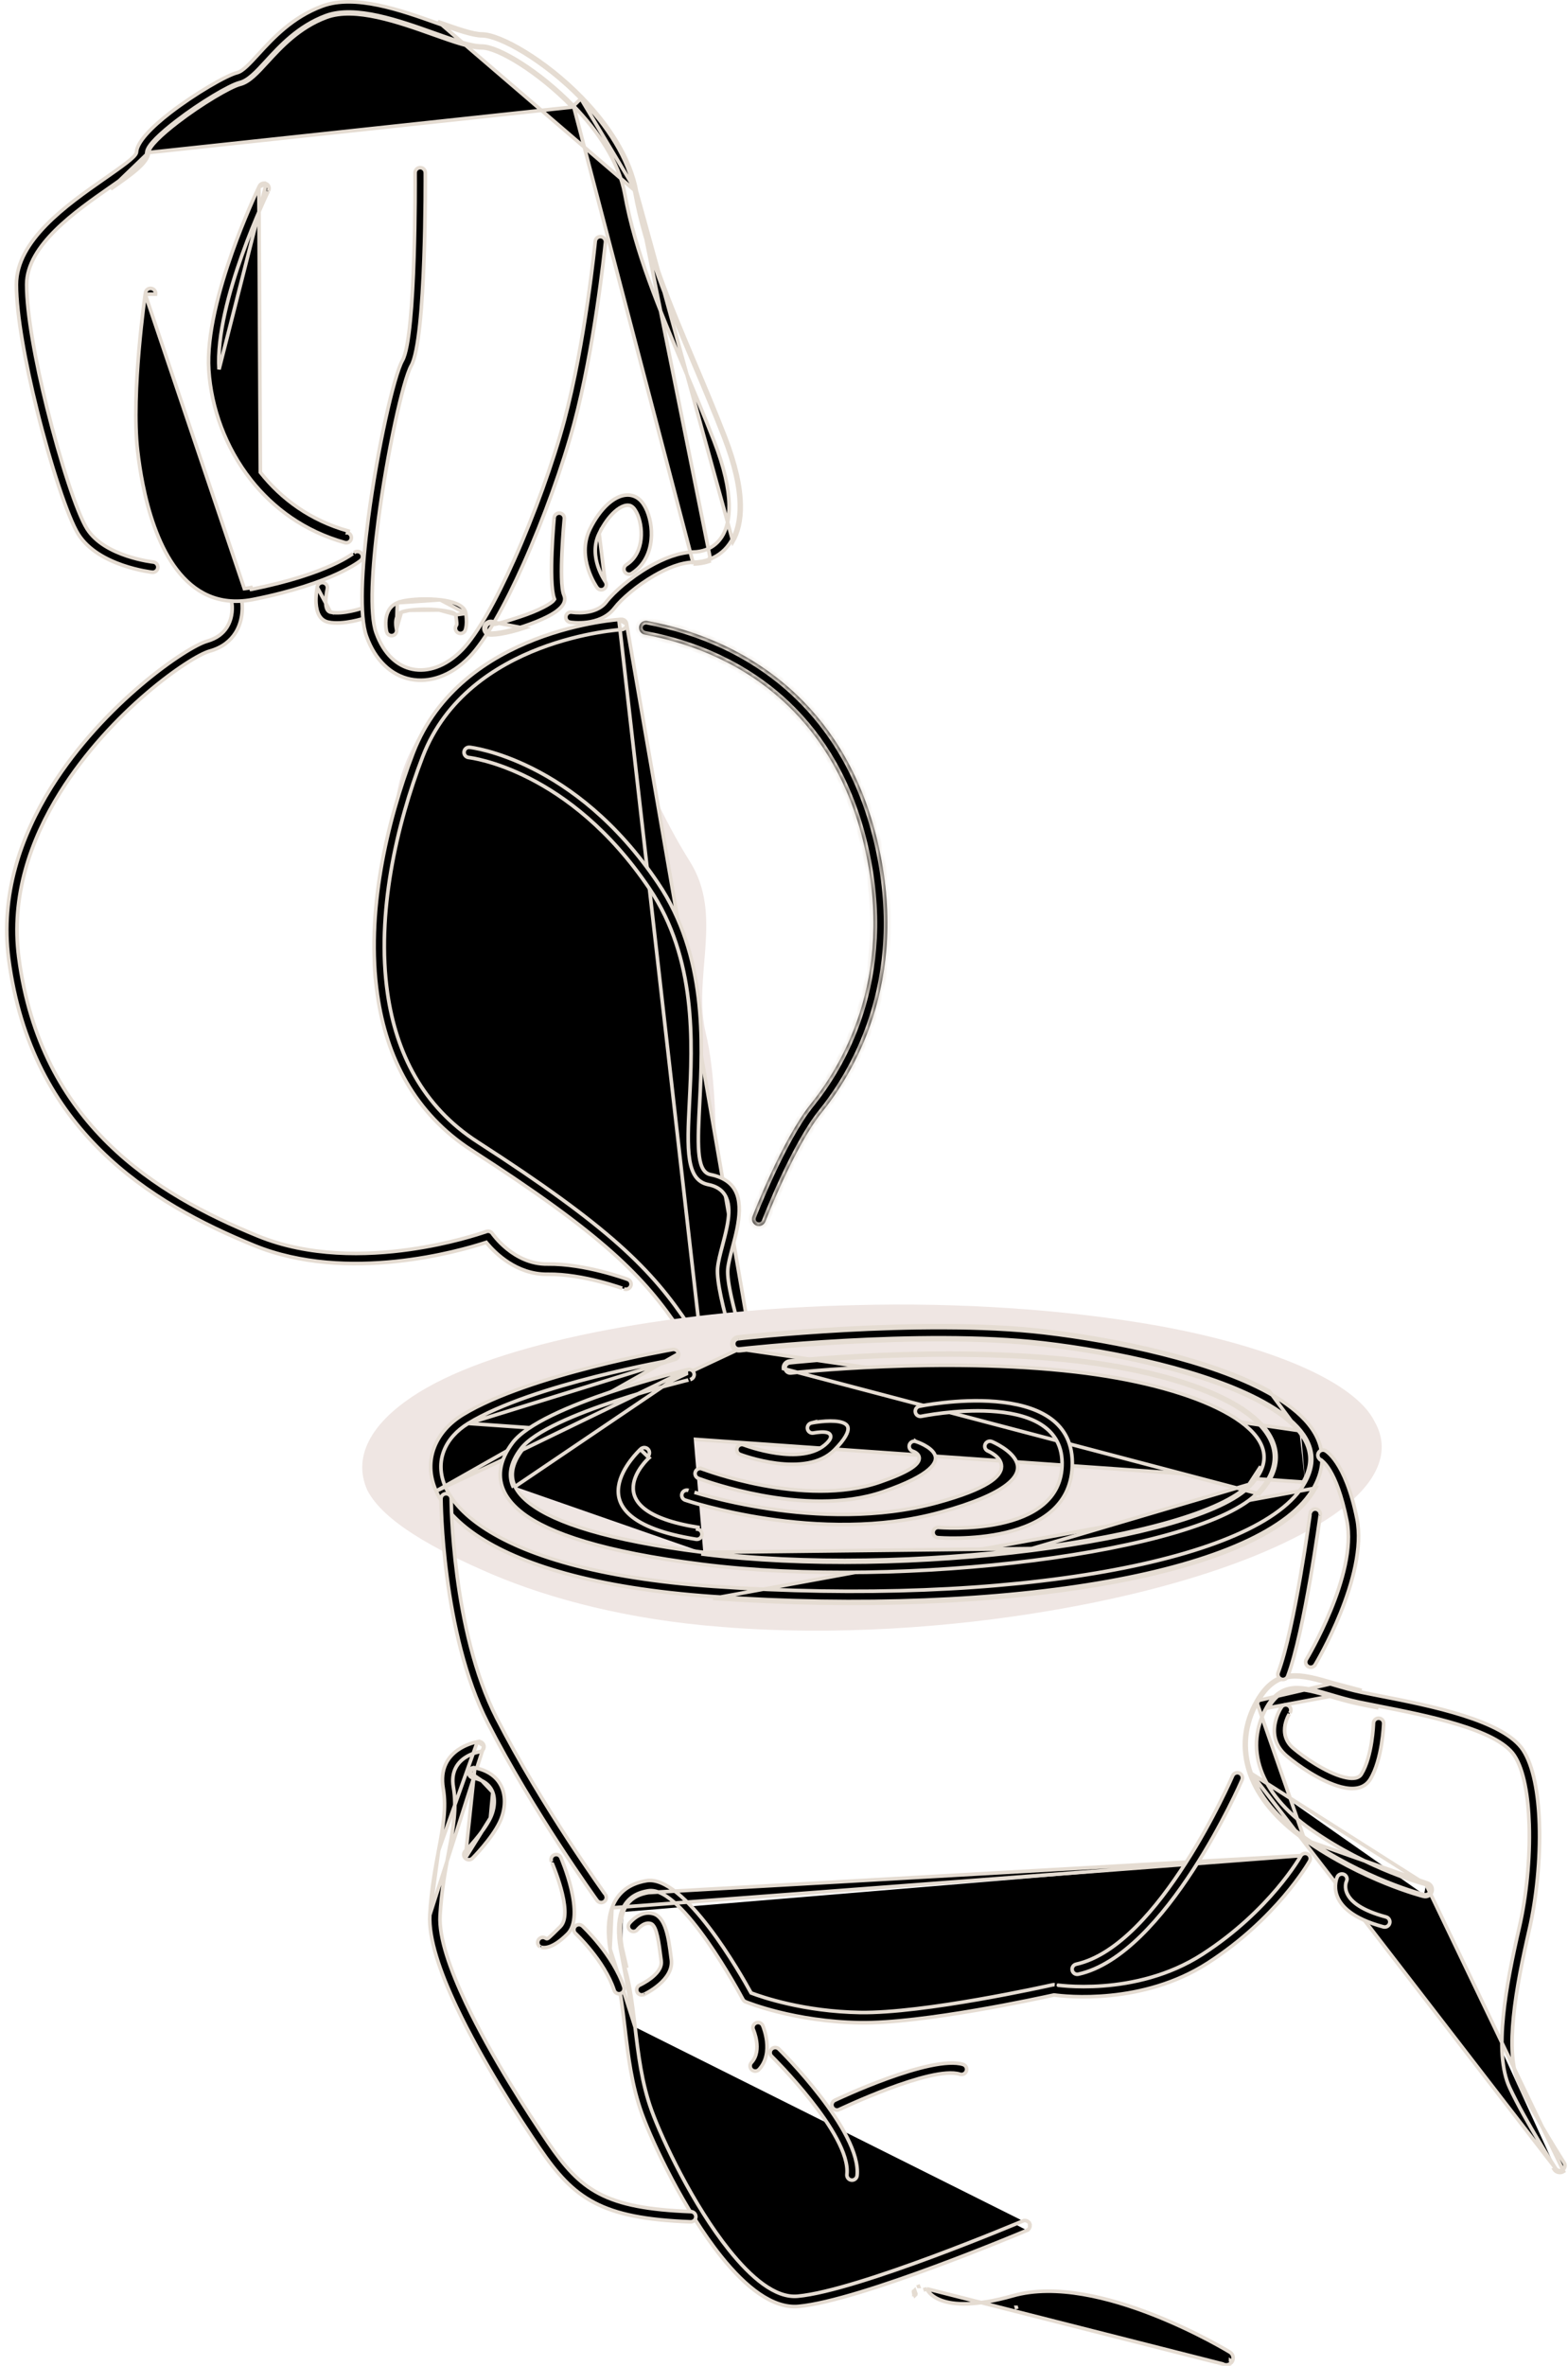 <svg width="303" height="457" viewBox="0 0 303 457" fill="none" xmlns="http://www.w3.org/2000/svg">
<path d="M136.412 199.695C133.707 188.733 139.945 176.819 133.253 166.324C122.211 148.697 120.972 134.08 107.799 130C99.38 127.404 92.047 128.801 87.141 133.803C82.903 138.467 77.231 146.41 76.527 154.892C75.899 163.131 69.029 183.959 73.528 194.5C78.618 206.762 80.078 209.11 88.764 217.638C99.519 228.237 97.919 225.241 108 227.511C115.565 229.228 128.953 256.258 133.254 251.255C138.802 245.341 139.665 213.151 136.412 199.695Z" fill="#EFE6E3"/>
<path d="M119.59 119.666C119.364 119.685 119.056 119.714 118.675 119.756C117.806 119.851 116.556 120.014 115.029 120.285C111.974 120.827 107.814 121.8 103.368 123.525C94.471 126.977 84.473 133.423 79.854 145.411C74.654 158.914 70.668 176.502 72.942 192.198L72.942 192.198C74.675 204.186 80.035 215.051 91.203 222.245L91.013 222.539L91.203 222.245C103.821 230.374 112.167 236.471 118.235 241.87C124.26 247.231 128.031 251.906 131.526 257.205C131.526 257.205 131.526 257.205 131.526 257.205L131.234 257.398C134.666 262.594 136.083 265.779 136.43 267.805L119.59 119.666ZM119.59 119.666L120.041 119.638C120.584 119.603 121.056 120.016 121.092 120.566M119.59 119.666L121.092 120.566M121.092 120.566C121.126 121.109 120.713 121.578 120.166 121.611L120.154 121.611L120.143 121.613C120.151 121.612 118.264 121.722 115.354 122.234C112.438 122.748 108.464 123.669 104.217 125.301C95.729 128.563 86.104 134.686 81.697 146.123L81.697 146.124C76.609 159.339 72.675 176.567 74.897 191.926L74.897 191.926C76.554 203.34 81.643 213.739 92.269 220.582C105.01 228.788 113.426 234.944 119.554 240.394C125.725 245.886 129.585 250.674 133.178 256.115C136.838 261.659 138.339 265.136 138.73 267.414C138.95 268.704 138.851 269.651 138.585 270.376C138.32 271.101 137.88 271.635 137.369 272.084L137.188 272.244L137.273 272.47C137.375 272.742 137.572 273.031 137.836 273.323L137.837 273.324C138.201 273.725 138.693 274.118 139.294 274.449C141.123 275.467 143.893 275.854 147.036 274.166L147.036 274.166C148.273 273.502 149.031 272.884 149.449 272.309C149.878 271.72 149.954 271.168 149.808 270.69C149.669 270.234 149.345 269.903 149.085 269.696C148.951 269.59 148.826 269.51 148.734 269.455C148.64 269.4 148.577 269.37 148.577 269.37L148.573 269.369C148.083 269.13 147.878 268.536 148.117 268.043C148.355 267.552 148.949 267.348 149.442 267.587L149.442 267.586C149.444 267.587 149.446 267.588 149.448 267.589C149.56 267.646 149.991 267.862 150.513 268.238C151.104 268.663 151.764 269.261 152.14 269.987C152.505 270.692 152.608 271.525 152.084 272.49C151.547 273.48 150.333 274.638 147.975 275.906L121.092 120.566Z" fill="black" stroke="#E5DCD2" stroke-width="0.7"/>
<path d="M145.969 266.234C145.97 266.235 145.97 266.235 145.97 266.236C146.139 266.749 145.866 267.304 145.358 267.481C144.844 267.66 144.281 267.386 144.101 266.874L144.101 266.874L144.097 266.862C144.098 266.865 144.008 266.609 143.844 266.13C143.683 265.657 143.454 264.979 143.181 264.15C142.634 262.491 141.913 260.23 141.206 257.809C140.499 255.386 139.808 252.808 139.323 250.512C138.834 248.204 138.562 246.222 138.67 244.975L138.67 244.974C138.776 243.737 139.175 242.225 139.621 240.541L139.621 240.541C139.916 239.424 140.227 238.236 140.473 237.011L140.473 237.011C140.828 235.237 141.012 233.421 140.566 231.933C140.341 231.181 139.954 230.507 139.346 229.968C138.739 229.43 137.931 229.043 136.889 228.836C135.796 228.617 135.01 228.093 134.437 227.301C133.857 226.498 133.481 225.399 133.259 224.015C132.813 221.24 133 217.46 133.224 212.961C133.224 212.961 133.224 212.961 133.224 212.961L133.225 212.924C133.8 201.488 134.618 185.207 125.515 171.677C110.014 148.639 90.981 146.374 90.545 146.326C90 146.258 89.615 145.765 89.678 145.227L89.678 145.226C89.741 144.681 90.234 144.293 90.775 144.359L90.775 144.359L90.787 144.36C90.787 144.36 90.787 144.36 90.788 144.361C90.911 144.374 111.035 146.618 127.155 170.58C136.612 184.642 135.792 201.222 135.201 213.05C135.009 216.848 134.844 220.124 135.037 222.51C135.134 223.701 135.322 224.705 135.66 225.452C136.002 226.209 136.518 226.742 137.275 226.894L137.275 226.894C140.28 227.494 141.766 228.93 142.418 230.758C143.085 232.626 142.906 234.964 142.42 237.397C142.179 238.592 141.85 239.847 141.531 241.042L141.53 241.044L141.502 241.152C141.111 242.644 140.741 244.058 140.645 245.142L140.645 245.142C140.539 246.368 140.831 248.305 141.307 250.48C141.786 252.669 142.462 255.145 143.149 257.471C143.838 259.798 144.539 261.98 145.069 263.582C145.334 264.384 145.557 265.041 145.714 265.499C145.792 265.728 145.854 265.907 145.897 266.03C145.919 266.091 145.935 266.139 145.947 266.172L145.961 266.21L145.965 266.222L145.967 266.228L145.969 266.234Z" fill="black" stroke="#E5DCD2" stroke-width="0.7"/>
<path d="M223.898 256.12C206.314 252.978 185.579 251.57 165.416 252.114C131.709 252.857 98.826 258.74 82.411 268.105C71.938 274.095 67.95 281.144 70.994 287.894C74.104 293.897 83.9 299.318 95.237 304.171C106.296 308.837 121.382 312.926 139.83 314.304C161.176 316.031 183.971 314.383 202.991 311.128C226.597 307.118 245.696 300.655 257.06 293.062C265.607 287.371 269.182 280.87 265.647 274.643C261.845 266.88 245.431 260.035 223.898 256.12Z" fill="#EFE6E3"/>
<mask id="path-5-inside-1_925_2053" fill="white">
<path d="M147.892 235.976C147.625 236.666 146.851 237.008 146.166 236.741C145.477 236.474 145.135 235.7 145.401 235.015C145.417 234.972 151.168 220.091 156.669 213.269C159.289 210.016 163.435 204.088 166.135 195.673C168.84 187.248 170.095 176.318 166.938 163.053C164.119 151.22 158.757 142.511 152.172 136.219C144.023 128.432 133.986 124.325 124.587 122.584C123.864 122.451 123.38 121.752 123.512 121.024C123.645 120.296 124.344 119.816 125.072 119.949C134.919 121.774 145.448 126.091 154.016 134.279C160.953 140.907 166.595 150.053 169.548 162.434C172.834 176.246 171.512 187.669 168.683 196.49C165.85 205.319 161.504 211.538 158.755 214.946C153.511 221.45 147.911 235.936 147.892 235.975V235.976Z"/>
</mask>
<path d="M147.892 235.976C147.625 236.666 146.851 237.008 146.166 236.741C145.477 236.474 145.135 235.7 145.401 235.015C145.417 234.972 151.168 220.091 156.669 213.269C159.289 210.016 163.435 204.088 166.135 195.673C168.84 187.248 170.095 176.318 166.938 163.053C164.119 151.22 158.757 142.511 152.172 136.219C144.023 128.432 133.986 124.325 124.587 122.584C123.864 122.451 123.38 121.752 123.512 121.024C123.645 120.296 124.344 119.816 125.072 119.949C134.919 121.774 145.448 126.091 154.016 134.279C160.953 140.907 166.595 150.053 169.548 162.434C172.834 176.246 171.512 187.669 168.683 196.49C165.85 205.319 161.504 211.538 158.755 214.946C153.511 221.45 147.911 235.936 147.892 235.975V235.976Z" fill="black"/>
<path d="M147.892 235.976L148.545 236.229L148.592 236.107V235.976H147.892ZM146.166 236.741L146.42 236.089L146.419 236.088L146.166 236.741ZM145.401 235.015L146.054 235.269L146.059 235.257L146.063 235.244L145.401 235.015ZM156.669 213.269L157.214 213.708L157.214 213.708L156.669 213.269ZM166.135 195.673L165.469 195.459L165.469 195.459L166.135 195.673ZM166.938 163.053L167.619 162.891L167.619 162.891L166.938 163.053ZM152.172 136.219L151.689 136.725L151.689 136.725L152.172 136.219ZM124.587 122.584L124.715 121.895L124.714 121.895L124.587 122.584ZM125.072 119.949L125.2 119.26L125.197 119.26L125.072 119.949ZM154.016 134.279L153.532 134.785L153.532 134.785L154.016 134.279ZM169.548 162.434L170.229 162.272L170.229 162.272L169.548 162.434ZM168.683 196.49L169.349 196.704L169.349 196.704L168.683 196.49ZM158.755 214.946L158.211 214.506L158.21 214.506L158.755 214.946ZM147.892 235.975L147.261 235.673L147.192 235.816V235.975H147.892ZM147.239 235.724C147.112 236.054 146.742 236.214 146.42 236.089L145.912 237.393C146.959 237.801 148.139 237.277 148.545 236.229L147.239 235.724ZM146.419 236.088C146.089 235.96 145.928 235.591 146.054 235.269L144.749 234.761C144.341 235.808 144.865 236.988 145.914 237.394L146.419 236.088ZM146.063 235.244C146.06 235.253 147.491 231.545 149.613 226.979C151.739 222.403 154.522 217.047 157.214 213.708L156.124 212.829C153.315 216.313 150.472 221.808 148.343 226.389C146.21 230.98 144.758 234.734 144.74 234.786L146.063 235.244ZM157.214 213.708C159.868 210.413 164.067 204.408 166.802 195.887L165.469 195.459C162.803 203.767 158.709 209.62 156.124 212.829L157.214 213.708ZM166.802 195.887C169.543 187.349 170.807 176.288 167.619 162.891L166.258 163.215C169.383 176.348 168.138 187.148 165.469 195.459L166.802 195.887ZM167.619 162.891C164.77 150.932 159.342 142.101 152.656 135.713L151.689 136.725C158.172 142.92 163.468 151.508 166.258 163.215L167.619 162.891ZM152.656 135.713C144.386 127.811 134.215 123.655 124.715 121.895L124.46 123.272C133.758 124.994 143.659 129.053 151.689 136.725L152.656 135.713ZM124.714 121.895C124.371 121.832 124.137 121.498 124.201 121.149L122.824 120.898C122.622 122.006 123.358 123.07 124.461 123.272L124.714 121.895ZM124.201 121.149C124.264 120.805 124.596 120.574 124.947 120.637L125.197 119.26C124.092 119.059 123.026 119.787 122.824 120.898L124.201 121.149ZM124.944 120.637C134.689 122.443 145.084 126.711 153.532 134.785L154.499 133.773C145.813 125.47 135.148 121.104 125.2 119.26L124.944 120.637ZM153.532 134.785C160.368 141.317 165.944 150.342 168.867 162.597L170.229 162.272C167.245 149.764 161.537 140.497 154.499 133.773L153.532 134.785ZM168.867 162.596C172.121 176.275 170.81 187.568 168.016 196.276L169.349 196.704C172.215 187.771 173.547 176.217 170.229 162.272L168.867 162.596ZM168.016 196.276C165.218 204.998 160.925 211.141 158.211 214.506L159.3 215.385C162.084 211.934 166.482 205.639 169.349 196.704L168.016 196.276ZM158.21 214.506C155.529 217.832 152.787 223.15 150.729 227.59C149.695 229.821 148.826 231.847 148.213 233.318C147.907 234.054 147.665 234.652 147.499 235.067C147.416 235.274 147.352 235.436 147.308 235.547C147.287 235.602 147.27 235.645 147.259 235.673C147.236 235.73 147.247 235.701 147.261 235.673L148.524 236.277C148.539 236.245 148.561 236.186 148.562 236.185C148.573 236.157 148.589 236.115 148.611 236.06C148.654 235.951 148.717 235.792 148.799 235.587C148.963 235.177 149.203 234.585 149.506 233.856C150.113 232.397 150.975 230.388 151.999 228.179C154.056 223.741 156.737 218.564 159.3 215.385L158.21 214.506ZM147.192 235.975V235.976H148.592V235.975H147.192Z" fill="#E5DCD2" mask="url(#path-5-inside-1_925_2053)"/>
<path d="M120.62 248.994L120.606 248.988L120.591 248.984C120.622 248.993 112.72 246.048 105.822 246.153C99.827 246.241 95.636 242.006 94.111 240.174L93.959 239.991L93.733 240.065C91.394 240.83 84.757 242.811 76.442 243.675C68.124 244.539 58.155 244.281 49.132 240.597C39.023 236.463 28.283 230.926 19.502 222.282C10.685 213.602 3.855 201.815 1.676 185.227C0.059 172.919 3.983 161.575 9.921 152.055C14.972 143.964 21.516 137.186 27.297 132.29C30.186 129.843 32.882 127.869 35.101 126.439C37.331 125.001 39.05 124.132 39.994 123.867L39.994 123.867C41.927 123.321 43.118 122.32 43.827 121.207L43.827 121.207C44.46 120.213 44.727 119.155 44.822 118.286C44.918 117.422 44.846 116.723 44.781 116.432L44.781 116.431C44.663 115.904 44.997 115.377 45.533 115.256C46.062 115.14 46.588 115.473 46.709 116.008C46.781 116.337 46.888 117.264 46.767 118.435C46.647 119.605 46.302 120.994 45.491 122.266L45.491 122.266C44.557 123.731 43.031 125.07 40.533 125.769L40.533 125.769C39.543 126.046 37.852 126.923 35.746 128.298C33.627 129.681 31.058 131.586 28.301 133.949C22.789 138.672 16.515 145.232 11.605 153.101C5.897 162.249 2.08 173.171 3.633 184.973L3.98 184.927L3.633 184.973C5.75 201.046 12.352 212.47 20.887 220.876L21.133 220.627L20.887 220.876C29.463 229.319 40.001 234.735 49.874 238.774L49.874 238.774C59.708 242.792 70.725 242.57 79.269 241.351C86.907 240.262 92.603 238.371 93.769 237.965L93.775 237.971L93.983 237.896C94.393 237.749 94.864 237.888 95.125 238.262C95.125 238.263 95.126 238.264 95.127 238.265L95.129 238.268L95.14 238.284C95.149 238.297 95.162 238.316 95.178 238.339C95.212 238.385 95.26 238.452 95.323 238.535C95.45 238.702 95.637 238.937 95.88 239.217C96.365 239.778 97.079 240.523 97.997 241.264C99.83 242.744 102.5 244.23 105.799 244.179C112.995 244.072 121.09 247.061 121.298 247.138L121.302 247.139L121.352 247.157C121.831 247.365 122.07 247.912 121.891 248.408C121.701 248.921 121.133 249.183 120.62 248.994Z" fill="black" stroke="#E5DCD2" stroke-width="0.7"/>
<path d="M61.298 113.446C61.212 113.872 60.981 115.186 61.075 116.565C61.132 117.398 61.307 118.224 61.682 118.881C62.05 119.525 62.613 120.013 63.485 120.195C64.884 120.486 66.608 120.301 68.012 120.03C69.406 119.761 70.439 119.416 70.439 119.415L70.442 119.415L70.442 119.415C70.961 119.246 71.246 118.688 71.078 118.169C70.904 117.648 70.35 117.365 69.832 117.532C69.787 117.548 68.898 117.841 67.739 118.077C66.57 118.314 65.074 118.506 63.889 118.26L61.298 113.446ZM61.298 113.446L61.327 113.316C61.445 112.784 61.974 112.449 62.51 112.568C63.038 112.687 63.372 113.216 63.253 113.747L63.245 113.785V113.788L63.243 113.797C63.236 113.827 63.227 113.87 63.217 113.924C63.195 114.033 63.165 114.188 63.133 114.375C63.07 114.746 62.997 115.246 62.965 115.758C62.932 116.263 62.937 116.806 63.041 117.251C63.141 117.678 63.369 118.152 63.889 118.26L61.298 113.446Z" fill="black" stroke="#E5DCD2" stroke-width="0.7"/>
<path d="M80.212 33.523L80.213 33.523V33.378C80.213 32.833 80.652 32.388 81.199 32.388L81.202 32.388C81.743 32.384 82.187 32.825 82.189 33.371C82.19 33.374 82.19 33.38 82.19 33.389C82.192 33.835 82.236 41.674 81.927 50.124C81.769 54.463 81.518 58.957 81.122 62.691C80.924 64.559 80.691 66.231 80.415 67.595C80.138 68.97 79.825 69.999 79.483 70.604L79.483 70.604C79.07 71.334 78.578 72.758 78.047 74.648C77.513 76.551 76.93 78.96 76.343 81.686C75.17 87.139 73.979 93.872 73.127 100.379C72.513 105.054 72.077 109.593 71.954 113.416C71.832 117.221 72.017 120.369 72.678 122.226L72.678 122.227C73.411 124.279 74.435 125.906 75.654 127.087L75.654 127.087C76.845 128.239 78.225 128.97 79.696 129.27C81.174 129.574 82.75 129.436 84.315 128.881L84.316 128.881C86.033 128.266 87.737 127.145 89.304 125.524C92.275 122.46 95.911 115.831 99.346 108.146L99.026 108.004L99.346 108.146C103.247 99.417 106.89 89.296 109.044 81.261L109.044 81.26C113.076 66.178 114.995 46.961 115.03 46.603C115.086 46.057 115.568 45.66 116.111 45.713C116.657 45.77 117.053 46.253 117 46.795L117 46.795C116.997 46.823 116.992 46.873 116.985 46.944C116.775 48.927 114.841 67.241 110.954 81.769L110.954 81.769C108.787 89.878 105.099 100.112 101.151 108.949C97.594 116.9 93.825 123.697 90.721 126.905C88.918 128.764 86.957 130.045 84.984 130.745L84.983 130.746C83.067 131.43 81.134 131.579 79.303 131.207C77.469 130.832 75.751 129.932 74.277 128.498L74.276 128.497C72.851 127.122 71.657 125.255 70.812 122.894C70.12 120.955 69.883 117.705 69.987 113.688C70.09 109.686 70.531 104.97 71.166 100.128L71.166 100.128C72.034 93.504 73.271 86.604 74.501 80.991C75.116 78.184 75.728 75.702 76.29 73.739C76.856 71.763 77.363 70.345 77.761 69.642C78.119 69.008 78.41 67.961 78.656 66.658C78.903 65.343 79.111 63.725 79.286 61.924C79.636 58.319 79.855 53.953 79.993 49.733C80.245 41.98 80.22 34.695 80.212 33.523Z" fill="black" stroke="#E5DCD2" stroke-width="0.7"/>
<path d="M94.152 122.518L94.335 122.22C93.872 121.935 93.724 121.328 94.008 120.861C94.293 120.394 94.898 120.246 95.365 120.53C95.439 120.576 95.51 120.583 95.53 120.585L95.53 120.585C95.562 120.588 95.592 120.587 95.612 120.586C95.654 120.584 95.699 120.577 95.742 120.57C95.829 120.555 95.943 120.529 96.076 120.496C96.345 120.43 96.716 120.327 97.161 120.197C98.05 119.936 99.247 119.56 100.528 119.134L100.528 119.134C102.11 118.608 103.747 117.968 105.045 117.285C105.527 117.035 105.952 116.79 106.29 116.563C106.617 116.343 106.898 116.114 107.051 115.888L107.15 115.741L107.091 115.575C106.814 114.797 106.663 113.449 106.605 111.822C106.547 110.208 106.58 108.361 106.651 106.612C106.722 104.864 106.83 103.218 106.921 102.007C107.007 100.856 107.077 100.108 107.084 100.03C107.085 100.026 107.085 100.023 107.085 100.024L107.1 99.903C107.199 99.416 107.651 99.071 108.155 99.116C108.7 99.166 109.1 99.647 109.051 100.19L109.051 100.19C109.024 100.463 108.753 103.417 108.603 106.626C108.525 108.304 108.48 110.06 108.52 111.55C108.54 112.294 108.581 112.977 108.652 113.553C108.722 114.12 108.823 114.612 108.975 114.958C109.18 115.422 109.184 115.882 109.017 116.354L109.017 116.354C108.86 116.799 108.508 117.258 107.975 117.718C107.445 118.177 106.756 118.619 105.957 119.036L105.957 119.037C104.572 119.761 102.832 120.443 101.144 121.007C99.557 121.532 97.966 121.923 96.694 122.132C96.058 122.237 95.509 122.295 95.085 122.304C94.873 122.308 94.7 122.299 94.566 122.281C94.425 122.261 94.357 122.233 94.334 122.219L94.152 122.518ZM94.152 122.518C94.818 122.922 98.05 122.399 101.255 121.339L95.549 120.232C94.917 119.846 94.095 120.046 93.709 120.678C93.325 121.311 93.525 122.132 94.152 122.518Z" fill="black" stroke="#E5DCD2" stroke-width="0.7"/>
<path d="M28.705 29.47C28.772 28.296 31.248 25.98 34.339 23.603C38.861 20.118 44.528 16.767 46.392 16.296C48.149 15.86 49.704 14.166 51.668 12.022L51.68 12.009C54.337 9.114 57.828 5.311 63.083 3.354C68.6 1.303 77.023 4.297 83.717 6.677L83.745 6.687L83.756 6.691C87.622 8.068 90.94 9.25 93.13 9.25C96.134 9.25 103.95 13.866 110.573 20.688L28.705 29.47ZM28.705 29.47C28.596 31.486 25.443 33.687 21.398 36.506L28.705 29.47ZM110.824 20.445C115.552 25.311 119.62 31.301 120.744 37.522C122.762 48.698 127.304 59.473 132.195 71.067L131.872 71.203L132.195 71.067C134.115 75.621 136.086 80.299 137.985 85.196C139.976 90.33 140.832 94.386 140.895 97.539L140.895 97.541C140.938 100.104 140.459 102.051 139.624 103.472L139.322 103.294L139.624 103.472C138.836 104.812 137.728 105.676 136.497 106.155L136.497 106.155C135.683 106.47 134.815 106.62 133.952 106.635C131.276 106.687 128.247 107.861 125.444 109.474C121.84 111.559 118.617 114.369 117.169 116.264L117.169 116.264C116.091 117.671 114.386 118.153 113.01 118.298C112.315 118.371 111.687 118.361 111.231 118.332C111.003 118.318 110.818 118.299 110.688 118.283C110.649 118.278 110.615 118.274 110.586 118.27C110.567 118.268 110.551 118.265 110.537 118.263L110.509 118.259H110.506L110.486 118.256L110.486 118.256L110.478 118.255C109.937 118.167 109.433 118.534 109.349 119.071L109.349 119.072C109.264 119.596 109.605 120.085 110.118 120.192L110.16 120.185L110.216 120.206C110.225 120.208 110.234 120.209 110.246 120.211C110.287 120.217 110.35 120.225 110.431 120.235C110.594 120.254 110.83 120.278 111.124 120.294C111.712 120.326 112.525 120.329 113.425 120.215C115.234 119.985 117.347 119.289 118.747 117.462C120.099 115.695 123.082 113.117 126.432 111.181L126.433 111.181C128.929 109.746 131.64 108.65 133.984 108.61M110.824 20.445L133.99 108.96M110.824 20.445C107.494 17.014 103.863 14.136 100.682 12.115C99.092 11.104 97.61 10.305 96.329 9.756C95.059 9.211 93.954 8.9 93.13 8.9C92.087 8.9 90.748 8.616 89.166 8.15C87.59 7.685 85.803 7.049 83.867 6.359L83.862 6.357L83.862 6.357L83.824 6.344C80.488 5.158 76.697 3.81 73.048 3.015C69.394 2.219 65.82 1.963 62.961 3.026L62.961 3.026C57.627 5.012 54.088 8.868 51.436 11.757L51.41 11.786L51.41 11.786C50.424 12.862 49.558 13.805 48.722 14.536C47.886 15.266 47.108 15.757 46.307 15.956L46.306 15.957C45.8 16.084 45.068 16.397 44.201 16.834C43.327 17.274 42.294 17.85 41.182 18.519C38.957 19.858 36.398 21.574 34.126 23.326C32.575 24.518 31.169 25.703 30.14 26.741C29.625 27.26 29.197 27.751 28.891 28.194C28.593 28.626 28.378 29.057 28.356 29.45L28.356 29.451C28.333 29.867 28.152 30.32 27.8 30.823C27.448 31.325 26.94 31.856 26.296 32.425C25.007 33.563 23.226 34.805 21.198 36.219L21.197 36.219L21.196 36.22C17.894 38.525 13.896 41.315 10.725 44.458C7.561 47.593 5.155 51.142 5.155 54.972C5.155 60.642 6.872 69.878 9.068 78.742C10.358 83.955 11.81 89.035 13.179 93.193C14.544 97.336 15.838 100.6 16.818 102.154C18.537 104.884 21.769 106.481 24.512 107.396C25.891 107.856 27.166 108.149 28.097 108.328C28.562 108.417 28.943 108.478 29.209 108.516C29.342 108.536 29.446 108.549 29.518 108.558C29.554 108.563 29.582 108.566 29.602 108.568L29.625 108.571L29.629 108.571C29.631 108.571 29.632 108.572 29.634 108.572C30.177 108.637 30.564 109.129 30.501 109.666L30.501 109.668C30.442 110.21 29.951 110.601 29.407 110.538L29.386 110.535H29.384L29.373 110.534C29.353 110.532 29.324 110.528 29.286 110.524C29.209 110.514 29.095 110.499 28.949 110.478C28.657 110.435 28.235 110.366 27.716 110.264C26.678 110.06 25.255 109.723 23.711 109.19C20.609 108.119 17.08 106.28 15.143 103.207C14.148 101.623 12.81 98.301 11.384 94.012C9.962 89.735 8.465 84.532 7.147 79.214L6.808 79.298L7.147 79.214C4.904 70.159 3.169 60.758 3.169 54.971C3.169 50.729 5.582 46.887 8.934 43.461C12.283 40.038 16.517 37.083 20.068 34.604L20.069 34.604L20.138 34.556C21.828 33.375 23.342 32.317 24.442 31.463C24.999 31.031 25.461 30.643 25.788 30.313C25.951 30.148 26.09 29.989 26.191 29.839C26.287 29.696 26.375 29.524 26.385 29.34C26.409 28.896 26.587 28.375 26.92 27.787C27.251 27.201 27.725 26.568 28.314 25.904C29.494 24.576 31.114 23.149 32.919 21.759L32.919 21.759C35.291 19.931 38.007 18.125 40.394 16.711C41.587 16.004 42.696 15.397 43.635 14.935C44.581 14.47 45.336 14.161 45.83 14.039L45.832 14.039C46.415 13.891 47.045 13.412 47.703 12.797C48.374 12.17 49.128 11.348 49.955 10.446C52.8 7.344 56.487 3.331 62.271 1.177C65.403 0.013 69.174 0.194 73.081 1.001C76.983 1.808 80.971 3.227 84.524 4.493L84.525 4.493C86.339 5.138 88.035 5.742 89.496 6.183C90.948 6.622 92.207 6.913 93.134 6.913C93.95 6.913 95.109 7.202 96.522 7.775C97.927 8.344 99.554 9.182 101.297 10.25C104.785 12.386 108.719 15.432 112.248 19.064M110.824 20.445L112.248 19.064M133.984 108.61C133.984 108.61 133.984 108.61 133.984 108.61L133.99 108.96M133.984 108.61C133.984 108.61 133.983 108.61 133.983 108.61L133.99 108.96M133.984 108.61C135.088 108.587 136.183 108.394 137.216 107.996M133.99 108.96C135.131 108.936 136.266 108.737 137.341 108.322M137.216 107.996C137.215 107.996 137.215 107.996 137.215 107.996L137.341 108.322M137.216 107.996C138.838 107.367 140.297 106.233 141.333 104.47L141.333 104.47C142.325 102.785 142.93 100.507 142.873 97.509C142.812 94.163 141.927 89.883 139.834 84.489C137.943 79.612 135.959 74.895 134.018 70.302L134.018 70.302C129.191 58.863 124.671 48.148 122.69 37.177L123.035 37.115M137.216 107.996L137.341 108.322M137.341 108.322L123.035 37.115M123.035 37.115C125.007 48.04 129.511 58.719 134.341 70.166C136.281 74.758 138.267 79.48 140.161 84.362C142.262 89.781 143.161 94.103 143.223 97.503C143.28 100.55 142.667 102.895 141.635 104.648L123.035 37.115ZM123.035 37.115C121.822 30.393 117.524 23.997 112.499 18.82C105.399 11.512 96.671 6.563 93.134 6.563C91.393 6.563 88.275 5.456 84.642 4.163L123.035 37.115ZM123.035 37.115L122.69 37.177C121.495 30.552 117.249 24.217 112.248 19.064M123.035 37.115L112.248 19.064" fill="black" stroke="#E5DCD2" stroke-width="0.7"/>
<path d="M28.06 56.852C28.04 56.993 28.014 57.182 27.983 57.415C27.908 57.967 27.802 58.766 27.68 59.759C27.436 61.745 27.126 64.505 26.856 67.618C26.316 73.852 25.943 81.469 26.593 87.102C26.82 89.059 27.143 91.265 27.602 93.549L27.602 93.55C28.678 98.933 30.506 104.816 33.56 109.213C36.752 113.797 41.212 116.748 47.477 116.025L47.478 116.025C47.966 115.969 48.455 115.891 48.942 115.796C56.741 114.235 61.936 112.348 65.175 110.856C66.795 110.11 67.927 109.463 68.651 109.004C69.013 108.774 69.273 108.592 69.442 108.467C69.526 108.405 69.587 108.358 69.627 108.326C69.639 108.317 69.649 108.308 69.657 108.302C69.662 108.298 69.667 108.294 69.67 108.291C69.671 108.291 69.672 108.29 69.673 108.289L69.674 108.288L69.687 108.277C70.109 107.93 70.169 107.304 69.821 106.883L69.821 106.883C69.476 106.464 68.85 106.405 68.427 106.754L68.421 106.759L68.414 106.764C68.418 106.761 68.105 107.026 67.41 107.461C66.717 107.895 65.643 108.499 64.101 109.195C61.019 110.587 56.068 112.347 48.558 113.85C48.558 113.85 48.557 113.85 48.557 113.85L48.489 113.507C48.041 113.597 47.618 113.664 47.214 113.711L28.06 56.852ZM28.06 56.852H28.064L28.107 56.551C28.183 56.01 28.686 55.635 29.226 55.713L29.229 55.713C29.768 55.787 30.143 56.287 30.065 56.827L30.065 56.827L28.06 56.852Z" fill="black" stroke="#E5DCD2" stroke-width="0.7"/>
<path d="M50.027 36.137C49.531 37.184 47.166 42.243 44.889 48.66C42.333 55.864 39.913 64.713 40.347 71.475C40.819 78.759 43.542 86.421 48.479 92.685L48.479 92.686C52.825 98.204 58.887 102.646 66.646 104.817L66.646 104.817C67.168 104.964 67.717 104.655 67.865 104.132C68.012 103.606 67.702 103.058 67.18 102.91C67.18 102.91 67.18 102.91 67.179 102.91L67.274 102.573C60.034 100.548 54.371 96.397 50.311 91.248L50.027 36.137ZM50.027 36.137L50.117 35.951C50.356 35.46 50.945 35.256 51.439 35.491M50.027 36.137L51.439 35.491M51.439 35.491C51.932 35.731 52.136 36.321 51.898 36.811L51.898 36.811L51.895 36.818C51.895 36.816 51.888 36.833 51.865 36.88C51.844 36.923 51.814 36.986 51.776 37.068C51.698 37.231 51.585 37.471 51.443 37.779C51.158 38.396 50.754 39.287 50.272 40.395C49.309 42.611 48.036 45.696 46.791 49.186C44.304 56.15 41.904 64.785 42.327 71.35L51.439 35.491Z" fill="black" stroke="#E5DCD2" stroke-width="0.7"/>
<path d="M85.073 115.874L85.073 115.874C83.002 115.639 80.578 115.687 78.82 115.935C77.968 116.057 77.262 116.232 76.784 116.438L85.073 115.874ZM85.073 115.874C86.27 116.009 87.364 116.255 88.22 116.624C89.083 116.995 89.654 117.467 89.892 118.022C89.956 118.17 90.001 118.33 90.025 118.499L90.025 118.499M85.073 115.874L90.025 118.499M90.025 118.499C90.22 119.862 90.148 120.744 90.036 121.274C89.981 121.538 89.915 121.716 89.868 121.821C89.844 121.874 89.825 121.91 89.813 121.93C89.807 121.94 89.803 121.947 89.8 121.951L89.797 121.955C89.475 122.394 88.864 122.495 88.421 122.181C87.977 121.867 87.873 121.251 88.188 120.803C88.201 120.786 88.21 120.77 88.217 120.756C88.232 120.727 88.24 120.701 88.245 120.683C88.254 120.648 88.258 120.615 88.26 120.589C88.263 120.535 88.263 120.46 88.256 120.345C88.241 120.113 88.197 119.679 88.08 118.856L88.068 118.774M90.025 118.499L88.068 118.774M88.068 118.774L88.02 118.705M88.068 118.774L88.02 118.705M88.02 118.705C87.906 118.541 87.706 118.438 87.534 118.367C87.344 118.289 87.107 118.22 86.841 118.158C86.308 118.032 85.618 117.926 84.863 117.84L84.863 117.84M88.02 118.705L84.863 117.84M84.863 117.84C82.942 117.622 80.716 117.666 79.097 117.893L79.097 117.893M84.863 117.84L79.097 117.893M79.097 117.893C78.459 117.985 77.918 118.104 77.563 118.255L77.563 118.255M79.097 117.893L77.563 118.255M77.563 118.255L77.561 118.256M77.563 118.255L77.561 118.256M77.561 118.256C76.698 118.629 76.51 119.562 76.49 120.239C76.48 120.595 76.515 120.928 76.551 121.17C76.569 121.291 76.588 121.392 76.602 121.462C76.608 121.492 76.613 121.516 76.617 121.535M77.561 118.256L76.617 121.535M76.617 121.535V121.578L76.637 121.616C76.74 122.133 76.416 122.641 75.898 122.765C75.37 122.891 74.838 122.566 74.709 122.039L74.709 122.036L74.706 122.024L74.698 121.987C74.691 121.956 74.681 121.909 74.669 121.848C74.646 121.728 74.617 121.553 74.591 121.338C74.54 120.907 74.507 120.324 74.575 119.7C74.71 118.453 75.239 117.105 76.784 116.438L76.617 121.535ZM76.626 121.572L76.626 121.573L76.626 121.572Z" fill="black" stroke="#E5DCD2" stroke-width="0.7"/>
<path d="M116.924 112.283C116.901 112.248 116.872 112.205 116.839 112.152C116.748 112.011 116.623 111.807 116.481 111.548C116.196 111.032 115.839 110.299 115.551 109.425C114.976 107.682 114.66 105.34 115.776 103.058L116.924 112.283ZM116.924 112.283V112.284L116.987 112.374C117.3 112.826 117.19 113.439 116.742 113.751L116.742 113.752C116.297 114.063 115.683 113.955 115.371 113.506L115.353 113.481L115.352 113.479C115.345 113.469 115.336 113.456 115.324 113.439C115.295 113.396 115.253 113.333 115.199 113.249C115.092 113.081 114.942 112.834 114.77 112.52C114.426 111.891 113.998 110.994 113.656 109.923C112.973 107.778 112.647 104.966 114.005 102.193L114.005 102.193C115.002 100.153 116.213 98.522 117.439 97.407C118.315 96.618 119.203 96.084 120.055 95.818C121.032 95.517 121.961 95.562 122.793 95.969L122.794 95.969C123.194 96.163 123.562 96.439 123.894 96.806C124.085 97.019 124.262 97.254 124.428 97.519L124.428 97.519L124.429 97.521C125.314 98.914 125.951 101.164 125.883 103.47L125.883 103.47C125.814 105.835 125.029 108.251 123.131 109.966L123.131 109.966C122.814 110.253 122.462 110.521 122.079 110.768C121.623 111.058 121.013 110.926 120.718 110.466C120.427 110.006 120.564 109.394 121.02 109.104L121.021 109.104C121.31 108.918 121.569 108.722 121.809 108.502C123.276 107.176 123.857 105.255 123.91 103.418L123.91 103.418C123.964 101.529 123.487 99.707 122.767 98.579L122.767 98.579C122.658 98.409 122.549 98.261 122.434 98.132L122.434 98.131L122.427 98.124C122.279 97.966 122.114 97.83 121.933 97.741L121.933 97.741L121.93 97.739C121.538 97.55 121.088 97.567 120.635 97.704L120.635 97.704L120.63 97.706C120.031 97.897 119.393 98.295 118.76 98.868C117.693 99.833 116.651 101.264 115.776 103.058L116.924 112.283ZM115.363 113.495L115.363 113.495C115.364 113.496 115.364 113.496 115.363 113.495Z" fill="black" stroke="#E5DCD2" stroke-width="0.7"/>
<path d="M131.122 261.492L131.121 261.489C131.034 260.973 130.561 260.618 130.04 260.674L129.979 260.685C129.979 260.685 129.972 260.686 129.957 260.688L129.895 260.699C129.84 260.709 129.76 260.723 129.655 260.742C129.445 260.779 129.139 260.834 128.745 260.908C127.957 261.054 126.821 261.271 125.419 261.556C122.615 262.126 118.751 262.966 114.487 264.052C105.946 266.226 95.847 269.373 89.445 273.279C86.823 274.881 84.911 277.046 83.945 279.521L83.945 279.522C82.929 282.111 82.944 285.038 84.276 288.037L131.122 261.492ZM131.122 261.492C131.217 262.032 130.852 262.544 130.314 262.636L130.314 262.636M131.122 261.492L130.314 262.636M130.314 262.636L130.308 262.637M130.314 262.636L130.308 262.637M130.308 262.637C130.308 262.637 130.284 262.641 130.227 262.651C130.172 262.661 130.092 262.675 129.989 262.693C129.782 262.73 129.479 262.785 129.09 262.857C128.313 263.002 127.194 263.215 125.815 263.495C123.057 264.054 119.257 264.878 115.069 265.939C106.706 268.058 96.75 271.136 90.472 274.968L90.472 274.968M130.308 262.637L90.472 274.968M90.472 274.968C88.249 276.326 86.607 278.149 85.789 280.241C84.954 282.368 84.984 284.781 86.08 287.238C87.226 289.826 89.534 292.464 93.206 294.945C101.145 300.32 115.307 304.868 137.95 306.448C166.041 308.408 192.904 307.276 213.705 303.548C223.635 301.77 232.17 299.418 238.761 296.543C245.34 293.674 250.035 290.261 252.206 286.329L252.206 286.329M90.472 274.968L252.206 286.329M252.206 286.329C252.895 285.078 253.296 283.877 253.436 282.722L253.437 282.72C253.702 280.442 252.916 278.33 251.375 276.408M252.206 286.329L251.9 286.16C252.571 284.942 252.955 283.783 253.089 282.68C253.341 280.516 252.599 278.495 251.102 276.627M251.102 276.627L251.375 276.408M251.102 276.627C249.5 274.626 247.041 272.781 243.999 271.097C233.164 265.111 215.26 261.369 201.557 259.768C177.851 256.992 143.012 260.913 142.913 260.928C142.177 261.009 141.516 260.477 141.434 259.739C141.353 259.006 141.88 258.345 142.618 258.265C142.719 258.25 177.861 254.295 201.862 257.104C215.825 258.739 234.115 262.577 245.288 268.747L251.102 276.627ZM251.375 276.408C249.733 274.357 247.23 272.486 244.168 270.791L244.168 270.791C233.27 264.77 215.309 261.023 201.598 259.42C189.714 258.028 175.054 258.316 163.364 258.952C151.912 259.574 143.284 260.532 142.875 260.58M251.375 276.408L142.875 260.58M142.875 260.58L142.875 260.58C142.332 260.64 141.843 260.248 141.782 259.7C141.723 259.159 142.111 258.672 142.656 258.613L142.656 258.613L142.67 258.611C142.669 258.611 142.676 258.61 142.691 258.609C142.738 258.603 142.865 258.589 143.074 258.566C143.342 258.537 143.736 258.495 144.244 258.443C145.26 258.34 146.733 258.195 148.573 258.031C152.254 257.702 157.402 257.294 163.296 256.975C175.09 256.336 189.852 256.051 201.821 257.452C215.775 259.086 234.008 262.918 245.119 269.054C248.429 270.886 251.111 272.923 252.917 275.175C254.815 277.548 255.734 280.129 255.405 282.941C255.24 284.336 254.766 285.786 253.943 287.277C251.673 291.386 246.876 295.02 240.026 298.092C233.186 301.16 224.346 303.647 214.057 305.491C193.097 309.24 166.065 310.391 137.819 308.42L137.819 308.42C114.697 306.81 100.23 302.088 92.097 296.589C88.067 293.858 85.556 290.915 84.276 288.037L142.875 260.58ZM254.25 287.446C249.6 295.861 234.729 302.142 214.119 305.835C193.124 309.591 166.062 310.741 137.794 308.769L254.25 287.446Z" fill="black" stroke="#E5DCD2" stroke-width="0.7"/>
<path d="M132.928 264.568L132.928 264.569C132.928 264.568 132.925 264.569 132.918 264.571L132.907 264.574L132.843 264.589C132.787 264.602 132.706 264.622 132.599 264.648C132.387 264.7 132.077 264.777 131.681 264.877C130.889 265.078 129.756 265.372 128.381 265.747C125.63 266.499 121.911 267.576 118.02 268.885C114.127 270.196 110.069 271.736 106.635 273.411C103.186 275.094 100.421 276.888 99.06 278.687C97.829 280.316 96.961 282.079 96.728 283.911C96.55 285.328 96.754 286.777 97.469 288.23L97.469 288.23C98.153 289.62 99.313 291.011 101.08 292.35C106.16 296.2 116.547 299.79 135.624 302.186L135.624 302.186C155.238 304.654 179.217 304.048 199.662 301.45L199.706 301.797L199.662 301.45C210.081 300.127 219.597 298.273 227.185 296.03C230.978 294.908 234.284 293.692 236.976 292.399C239.673 291.104 241.734 289.742 243.057 288.34C244.429 286.885 245.331 285.447 245.814 284.041L245.814 284.04C246.75 281.325 246.186 278.75 244.359 276.346L244.358 276.345C242.669 274.119 239.861 272.062 236.163 270.253L236.163 270.253C229.303 266.892 219.348 264.346 208.059 263.04C195.01 261.532 181.17 261.583 170.577 262.013C165.281 262.228 160.799 262.537 157.637 262.793C156.055 262.922 154.804 263.037 153.945 263.12C153.516 263.161 153.185 263.195 152.96 263.218C152.848 263.23 152.762 263.239 152.704 263.245L152.637 263.253C152.625 263.254 152.618 263.255 152.616 263.255L152.615 263.255L152.612 263.255C152.064 263.315 151.673 263.801 151.732 264.344L151.733 264.345C151.79 264.89 152.277 265.282 152.821 265.223C153.281 265.171 182.101 262.033 207.834 265.008L207.834 265.008C218.885 266.289 228.617 268.754 235.295 272.026C238.674 273.677 241.262 275.531 242.789 277.533L242.789 277.534C244.172 279.357 244.646 281.34 243.94 283.397L243.94 283.399C243.534 284.569 242.765 285.766 241.609 286.989C240.309 288.366 238.28 289.667 235.676 290.885C233.068 292.105 229.861 293.253 226.184 294.312C218.83 296.431 209.57 298.204 199.408 299.496C179.143 302.071 155.35 302.672 135.855 300.219C135.855 300.219 135.855 300.219 135.855 300.219L135.899 299.871M132.928 264.568L100.917 280.089C99.924 281.4 99.215 282.794 99.039 284.196C98.915 285.189 99.057 286.202 99.552 287.21M132.928 264.568C133.458 264.442 133.992 264.769 134.118 265.298C134.244 265.827 133.914 266.362 133.384 266.488L133.382 266.489C133.384 266.488 133.262 266.518 133.06 266.567C132.853 266.618 132.552 266.692 132.168 266.789C131.4 266.983 130.302 267.267 128.971 267.627C126.309 268.348 122.713 269.378 118.959 270.617C115.206 271.857 111.289 273.308 107.986 274.873C104.702 276.429 101.965 278.126 100.638 279.877L100.638 279.877C99.625 281.215 98.878 282.667 98.692 284.153L98.692 284.153C98.559 285.211 98.712 286.293 99.238 287.364M132.928 264.568L99.238 287.364M135.899 299.871C117.342 297.542 107.296 294.142 102.475 290.491C101.021 289.387 100.08 288.289 99.552 287.21M135.899 299.871C155.358 302.32 179.12 301.721 199.364 299.149M135.899 299.871L199.364 299.149M99.552 287.21L99.238 287.364C99.238 287.364 99.238 287.364 99.238 287.364M99.552 287.21L99.238 287.364M199.364 299.149C219.665 296.567 236.328 292.069 241.355 286.749M199.364 299.149L241.355 286.749M241.355 286.749C242.487 285.551 243.223 284.396 243.609 283.284L241.355 286.749ZM151.384 264.382C151.304 263.645 151.836 262.988 152.574 262.907C152.659 262.897 181.95 259.67 208.099 262.693C219.41 264.001 229.408 266.554 236.317 269.938C240.04 271.76 242.901 273.846 244.637 276.134C246.524 278.616 247.124 281.311 246.145 284.154C245.642 285.618 244.709 287.098 243.312 288.58L151.384 264.382Z" fill="black" stroke="#E5DCD2" stroke-width="0.7"/>
<path d="M156.826 274.872L156.837 274.87L156.848 274.867C156.847 274.868 156.853 274.866 156.867 274.864C156.993 274.84 157.733 274.701 158.705 274.603C159.784 274.493 161.105 274.439 162.158 274.632C162.685 274.729 163.115 274.883 163.411 275.098C163.696 275.304 163.858 275.563 163.879 275.912C163.902 276.282 163.771 276.796 163.358 277.496C162.946 278.193 162.273 279.045 161.26 280.078L161.26 280.078C158.498 282.9 154.006 283.165 150.094 282.672C146.269 282.19 143.127 280.999 143.015 280.957C143.013 280.956 143.012 280.956 143.012 280.955L142.965 280.938C142.488 280.728 142.252 280.179 142.438 279.684C142.632 279.174 143.201 278.915 143.713 279.108L143.714 279.108C143.978 279.21 146.719 280.227 149.979 280.706C151.683 280.957 153.545 281.063 155.28 280.807C157.014 280.551 158.646 279.928 159.853 278.697C160.131 278.412 160.327 278.154 160.433 277.915C160.541 277.671 160.571 277.408 160.444 277.169C160.325 276.945 160.108 276.825 159.914 276.758C159.714 276.688 159.483 276.655 159.255 276.641C158.798 276.612 158.281 276.657 157.888 276.706C157.689 276.731 157.518 276.758 157.395 276.779C157.334 276.789 157.284 276.798 157.25 276.804L157.208 276.812L157.194 276.815L157.192 276.816C156.655 276.914 156.14 276.563 156.039 276.028C155.937 275.49 156.287 274.975 156.826 274.872Z" fill="black" stroke="#E5DCD2" stroke-width="0.7"/>
<path d="M147.115 288.862C140.942 287.716 136.245 286.056 135.183 285.666V285.665L134.957 285.58C134.447 285.386 134.188 284.817 134.381 284.305C134.574 283.795 135.143 283.535 135.656 283.729L135.656 283.728C135.907 283.826 140.774 285.67 147.37 286.911C154.104 288.179 162.692 288.828 170.014 286.3C172.804 285.337 174.619 284.516 175.769 283.821C176.899 283.138 177.462 282.531 177.599 281.96C177.75 281.33 177.363 280.901 177.047 280.671C176.763 280.465 176.459 280.357 176.373 280.33L176.373 280.33C175.857 280.167 175.57 279.609 175.735 279.089C175.904 278.568 176.458 278.285 176.978 278.45L176.978 278.449C176.981 278.451 176.984 278.452 176.988 278.453C177.148 278.507 177.821 278.734 178.583 279.142C179.448 279.605 180.319 280.248 180.649 281.022C180.807 281.393 180.844 281.8 180.686 282.258C180.524 282.725 180.151 283.269 179.443 283.883C178.021 285.114 175.333 286.554 170.656 288.169C163.043 290.797 154.146 290.167 147.115 288.862Z" fill="black" stroke="#E5DCD2" stroke-width="0.7"/>
<path d="M132.414 289.779L132.358 289.761C131.875 289.569 131.623 289.03 131.788 288.531C131.96 288.012 132.52 287.735 133.038 287.906L133.038 287.906L133.044 287.908C133.037 287.906 133.462 288.049 134.195 288.272C134.938 288.497 136.019 288.81 137.384 289.165C140.114 289.876 143.984 290.755 148.562 291.438C157.715 292.804 169.726 293.39 181.145 290.254C185.998 288.923 189.065 287.667 190.927 286.522C192.775 285.385 193.523 284.299 193.53 283.282C193.536 282.277 192.815 281.522 192.192 281.05C191.871 280.807 191.552 280.62 191.313 280.493C191.193 280.43 191.092 280.381 191.02 280.348C190.985 280.331 190.956 280.319 190.936 280.31L190.932 280.308L190.929 280.306L190.902 280.295C190.396 280.08 190.165 279.502 190.379 279C190.594 278.497 191.174 278.263 191.674 278.477L191.674 278.477L191.684 278.48L191.685 278.481C191.724 278.497 192.734 278.922 193.84 279.659C194.985 280.421 196.151 281.465 196.529 282.674C196.714 283.263 196.714 283.9 196.419 284.587C196.121 285.282 195.512 286.05 194.44 286.871C192.29 288.517 188.357 290.318 181.659 292.156L181.659 292.156C169.977 295.364 157.687 294.78 148.294 293.385C138.983 292.001 132.546 289.824 132.416 289.78L132.414 289.779Z" fill="black" stroke="#E5DCD2" stroke-width="0.7"/>
<path d="M123.734 279.991C123.472 280.24 122.694 281.007 121.873 282.096C120.857 283.442 119.803 285.246 119.538 287.15C119.277 289.025 119.778 291.025 121.93 292.831C124.107 294.657 127.986 296.295 134.506 297.342C135.043 297.426 135.548 297.062 135.637 296.52C135.72 295.984 135.353 295.478 134.814 295.39C134.814 295.39 134.814 295.39 134.814 295.39L134.87 295.044C114.194 291.725 125.381 281.637 125.414 281.608L123.734 279.991ZM123.734 279.991H123.734L123.835 279.898C124.24 279.526 124.865 279.554 125.232 279.953L125.232 279.953C125.605 280.358 125.577 280.983 125.177 281.35L125.177 281.35L123.734 279.991Z" fill="black" stroke="#E5DCD2" stroke-width="0.7"/>
<path d="M202.599 273.724C205.321 275.524 207.156 278.284 207.214 282.493C207.271 286.683 205.701 289.665 203.319 291.801C200.924 293.948 197.691 295.255 194.413 296.037C191.139 296.818 187.85 297.068 185.37 297.122C182.952 297.174 181.321 297.039 181.24 297.032C181.238 297.032 181.237 297.032 181.237 297.032L181.228 297.031L181.218 297.03C180.675 296.988 180.267 296.514 180.309 295.965C180.351 295.422 180.83 295.014 181.374 295.056L181.374 295.056L181.375 295.056L181.378 295.056L181.393 295.058L181.449 295.062C181.496 295.066 181.566 295.071 181.655 295.076C181.834 295.088 182.094 295.103 182.423 295.117C183.08 295.145 184.014 295.169 185.132 295.153C187.365 295.121 190.342 294.928 193.316 294.286C196.286 293.645 199.283 292.549 201.532 290.69C203.795 288.819 205.287 286.183 205.237 282.517C205.188 278.867 203.417 276.467 200.812 274.947C198.229 273.442 194.831 272.801 191.482 272.604C188.124 272.407 184.776 272.653 182.267 272.948C181.011 273.096 179.963 273.256 179.226 273.38C178.917 273.432 178.663 273.477 178.47 273.513V273.51L178.053 273.591C177.513 273.697 176.991 273.347 176.886 272.813L176.886 272.813L176.885 272.81C176.777 272.28 177.127 271.756 177.665 271.65L177.665 271.65L177.675 271.648C177.675 271.648 177.675 271.648 177.676 271.648C177.69 271.645 178.152 271.55 178.955 271.417C179.769 271.282 180.928 271.11 182.318 270.958C185.1 270.654 188.797 270.431 192.492 270.744C196.193 271.059 199.856 271.909 202.599 273.724Z" fill="black" stroke="#E5DCD2" stroke-width="0.7"/>
<path d="M275.575 364.045L275.572 364.042C275.354 363.985 274.707 363.81 273.749 363.508C272.538 363.127 270.812 362.538 268.737 361.705C264.587 360.04 259.037 357.395 253.421 353.475L253.421 353.475C248.222 349.843 245.074 345.876 243.669 341.929C242.15 337.672 242.689 333.438 244.799 329.738L244.799 329.738C245.52 328.475 246.322 327.58 247.216 326.983C248.113 326.385 249.084 326.099 250.122 326.028C252.158 325.888 254.484 326.576 257.059 327.336L257.107 327.35L257.107 327.35C258.824 327.86 260.651 328.398 262.651 328.818L262.651 328.818C263.927 329.086 265.137 329.323 266.443 329.578L266.459 329.582L266.459 329.582C270.996 330.47 276.694 331.587 281.665 333.103C284.15 333.861 286.465 334.723 288.369 335.711C290.265 336.696 291.788 337.825 292.648 339.137C293.562 340.532 294.227 342.474 294.687 344.747C295.148 347.025 295.407 349.659 295.495 352.454C295.706 359.017 294.947 366.425 293.585 372.331L293.585 372.331C292.287 377.954 291.045 383.951 290.506 389.38L290.506 389.38C289.947 394.956 290.147 399.891 291.721 403.27C293.242 406.527 295.455 410.415 297.293 413.499C298.212 415.04 299.035 416.377 299.63 417.331C299.928 417.808 300.168 418.189 300.334 418.452C300.383 418.529 300.425 418.595 300.461 418.651C300.486 418.691 300.508 418.725 300.526 418.754L300.577 418.834L300.591 418.855L300.594 418.861C300.595 418.862 300.596 418.863 300.596 418.864M275.575 364.045L302.15 419.454C301.531 419.854 300.699 419.672 300.3 419.05L300.609 418.886L300.601 418.872L300.598 418.867L300.596 418.864M275.575 364.045L275.668 364.068C276.199 364.202 276.521 364.743 276.384 365.271L276.384 365.274C276.25 365.803 275.711 366.124 275.179 365.989L275.179 365.99M275.575 364.045L241.801 342.588M300.596 418.864C300.892 419.322 301.505 419.453 301.96 419.16L301.961 419.16C302.42 418.865 302.554 418.253 302.259 417.793L302.251 417.781L302.251 417.779L302.241 417.764L302.191 417.685C302.147 417.617 302.083 417.516 302 417.386C301.836 417.126 301.598 416.749 301.304 416.277C300.716 415.335 299.902 414.014 298.996 412.496C297.186 409.462 295.001 405.627 293.512 402.434C292.08 399.366 291.954 394.735 292.473 389.572C293.003 384.257 294.236 378.325 295.514 372.77L295.514 372.769C296.909 366.733 297.683 359.128 297.469 352.392L297.469 352.392C297.28 346.387 296.296 341.087 294.308 338.054C293.386 336.647 291.823 335.4 289.813 334.292C287.808 333.186 285.384 332.233 282.771 331.401C277.545 329.737 271.61 328.573 266.844 327.64L266.843 327.64C266.422 327.556 266.01 327.475 265.612 327.396C264.635 327.204 263.75 327.029 263.056 326.883L263.056 326.883C261.181 326.489 259.416 325.969 257.788 325.49L257.667 325.454L257.667 325.454C254.444 324.504 251.736 323.711 249.355 323.96C247.028 324.204 244.97 325.455 243.084 328.753C240.682 332.959 240.078 337.751 241.801 342.588M300.596 418.864L241.801 342.588M257.008 327.686C258.723 328.196 260.563 328.738 262.579 329.16C263.857 329.429 265.07 329.666 266.375 329.922L257.008 327.686ZM257.008 327.686C251.778 326.141 247.907 324.999 245.103 329.912L257.008 327.686ZM252.097 355.38C263.505 363.348 274.685 366.224 275.082 366.326C275.089 366.328 275.092 366.329 275.093 366.329M252.097 355.38L275.754 363.729C276.472 363.91 276.909 364.642 276.723 365.359C276.542 366.077 275.811 366.51 275.093 366.329M252.097 355.38C246.44 351.434 243.025 347.064 241.472 342.705C239.712 337.766 240.331 332.869 242.78 328.58M252.097 355.38L242.78 328.58M275.093 366.329L275.194 365.994C275.193 365.993 275.189 365.992 275.182 365.991C275.181 365.99 275.18 365.99 275.179 365.99M275.093 366.329L275.179 365.99M275.179 365.99C274.715 365.87 263.619 363 252.297 355.093L252.297 355.093C246.684 351.177 243.324 346.862 241.801 342.588M242.78 328.58C246.634 321.837 251.362 323.23 257.759 325.116L257.766 325.118M242.78 328.58L257.766 325.118M257.766 325.118L257.883 325.153C259.513 325.633 261.267 326.149 263.128 326.54L257.766 325.118Z" fill="black" stroke="#E5DCD2" stroke-width="0.7"/>
<path d="M251.395 358.459L251.364 358.518C251.331 358.58 245.452 369.066 232.341 377.523C225.828 381.725 218.702 383.192 213.21 383.611C210.462 383.821 208.118 383.769 206.458 383.664C204.798 383.559 203.811 383.4 203.813 383.4L203.806 383.399L203.799 383.398C203.663 383.377 203.536 383.384 203.419 383.414L203.406 383.418L203.406 383.418L203.39 383.421C202.812 383.55 196.637 384.922 189.068 386.244C181.431 387.577 172.344 388.865 166.16 388.759C155.286 388.572 147.191 385.76 145.262 385.028L145.141 384.982L145.079 384.869C144.204 383.269 140.99 377.544 137.051 372.376C135.081 369.791 132.94 367.361 130.831 365.656C128.708 363.939 126.691 363.019 124.947 363.3C124.47 363.378 124.023 363.479 123.601 363.604L123.6 363.604C120.793 364.423 119.122 366.18 118.264 368.541L251.395 358.459ZM251.395 358.459C251.682 358.035 252.252 357.895 252.703 358.153L252.703 358.153C253.177 358.423 253.343 359.028 253.075 359.504L253.075 359.504C252.787 360.006 246.635 370.652 233.407 379.188C220.748 387.354 205.844 385.67 203.745 385.382L203.683 385.374L203.622 385.387C202.345 385.67 195.99 387.058 188.441 388.35C180.883 389.643 172.158 390.835 166.13 390.733C153.542 390.521 144.488 386.858 144.065 386.686L144.065 386.685C143.832 386.589 143.652 386.414 143.552 386.208L143.552 386.208L143.546 386.197C143.287 385.711 140.352 380.253 136.699 375.04C134.873 372.435 132.858 369.876 130.9 368.028C129.921 367.104 128.945 366.347 128.003 365.853C127.064 365.359 126.129 365.111 125.249 365.254L125.248 365.254C124.859 365.318 124.489 365.402 124.143 365.501L124.142 365.501C122.038 366.114 120.757 367.447 120.117 369.217L120.446 369.336M251.395 358.459L125.305 365.599C124.929 365.661 124.572 365.742 124.24 365.838C122.247 366.418 121.049 367.667 120.446 369.336M120.446 369.336C119.78 371.171 119.77 373.529 120.189 376.115M120.446 369.336L120.117 369.217C119.421 371.133 119.42 373.561 119.844 376.171M120.189 376.115L119.844 376.171M120.189 376.115C120.399 377.414 120.717 378.764 121.117 380.132L120.189 376.115ZM119.844 376.171C120.056 377.486 120.378 378.851 120.781 380.23L120.781 380.231C121.779 383.646 122.233 387.461 122.716 391.521L122.723 391.579M119.844 376.171L122.723 391.579M122.723 391.579L122.723 391.579L122.725 391.595C123.342 396.808 124.007 402.419 125.918 407.674L126.247 407.555L125.918 407.674C127.995 413.384 133.93 425.944 140.898 434.654C143.038 437.332 145.269 439.647 147.492 441.248C149.712 442.846 151.963 443.762 154.129 443.566C157.07 443.299 161.26 442.252 165.872 440.844C170.491 439.434 175.557 437.654 180.259 435.907C189.663 432.412 197.626 429.045 197.674 429.025M122.723 391.579L117.895 376.482C118.12 377.872 118.464 379.317 118.888 380.776L118.888 380.776C119.827 384.006 120.278 387.787 120.748 391.73L120.758 391.81L120.758 391.81C121.391 397.178 122.067 402.862 124.062 408.347L124.062 408.348C126.173 414.157 132.244 426.991 139.358 435.885C141.734 438.856 144.235 441.388 146.768 443.116C149.302 444.846 151.841 445.754 154.309 445.53C157.278 445.26 161.511 444.216 166.211 442.789C170.906 441.364 176.043 439.565 180.812 437.798C189.949 434.412 197.715 431.148 198.399 430.861C198.421 430.851 198.436 430.845 198.443 430.842M197.674 429.025C197.674 429.025 197.674 429.025 197.674 429.025L197.537 428.703L197.674 429.025ZM197.674 429.025C198.177 428.812 198.753 429.048 198.969 429.552M198.969 429.552C199.179 430.054 198.943 430.632 198.443 430.842M198.969 429.552C198.969 429.552 198.969 429.551 198.968 429.551L199.291 429.415L198.969 429.553C198.969 429.553 198.969 429.552 198.969 429.552ZM198.443 430.842C198.445 430.841 198.447 430.84 198.447 430.84L198.578 431.165L198.443 430.842ZM117.895 376.482C117.415 373.503 117.46 370.759 118.264 368.541L117.895 376.482Z" fill="black" stroke="#E5DCD2" stroke-width="0.7"/>
<path d="M238.101 456.194C237.715 456.826 236.899 457.031 236.266 456.645L179.11 442.132M238.101 456.194C238.482 455.566 238.282 454.745 237.65 454.364C237.575 454.317 212.225 438.799 195.765 443.472C181.051 447.647 179.116 442.151 179.11 442.132M238.101 456.194L237.802 456.011C237.802 456.012 237.802 456.012 237.802 456.012C237.802 456.012 237.802 456.012 237.802 456.012L238.101 456.194ZM179.11 442.132L178.773 442.224C178.775 442.231 178.778 442.242 178.783 442.256L179.11 442.132ZM176.607 443.087L176.607 443.087C176.607 443.088 176.608 443.09 176.608 443.092C176.618 443.118 176.665 443.238 176.764 443.423L176.852 443.336L176.854 443.334L176.607 443.087ZM176.607 443.087L176.606 443.086L176.604 443.087C176.604 443.086 176.603 443.084 176.603 443.083C176.553 442.95 176.526 442.814 176.519 442.679L176.75 442.448L176.904 442.879C176.912 442.908 176.921 442.936 176.932 442.964L176.653 443.07L176.607 443.087ZM177.504 441.684C177.505 441.684 177.505 441.684 177.506 441.684L177.38 441.357L177.503 441.685C177.504 441.685 177.504 441.684 177.504 441.684ZM196.393 445.712C196.393 445.712 196.392 445.712 196.392 445.712L196.488 446.048L196.393 445.712Z" fill="black" stroke="#E5DCD2" stroke-width="0.7"/>
<path d="M146.091 390.776L146.091 390.776L146.094 390.775C146.59 390.558 147.169 390.787 147.388 391.288L147.389 391.288C147.393 391.298 147.397 391.31 147.402 391.323C147.528 391.639 147.989 392.799 148.162 394.332C148.357 396.066 148.158 398.152 146.671 399.763L146.671 399.763C146.302 400.164 145.678 400.192 145.274 399.819L145.274 399.819C144.874 399.449 144.845 398.826 145.218 398.422L145.218 398.422C146.318 397.23 146.379 395.604 146.201 394.345C146.021 393.078 145.586 392.086 145.569 392.052L145.564 392.042C145.366 391.547 145.598 390.986 146.091 390.776Z" fill="black" stroke="#E5DCD2" stroke-width="0.7"/>
<path d="M149.114 397.214L149.113 397.213C148.727 396.83 148.724 396.202 149.109 395.817C149.496 395.43 150.121 395.43 150.507 395.813L150.507 395.813C150.508 395.813 150.508 395.814 150.509 395.815C150.635 395.939 154.603 399.867 158.451 404.855C160.401 407.384 162.314 410.176 163.679 412.876C165.051 415.586 165.845 418.155 165.624 420.255L165.624 420.256C165.569 420.796 165.083 421.193 164.539 421.137C163.996 421.082 163.602 420.597 163.659 420.053C163.868 418.062 163.022 415.635 161.702 413.159C160.375 410.669 158.534 408.07 156.676 405.716C154.816 403.36 152.932 401.241 151.51 399.708C150.798 398.941 150.203 398.32 149.783 397.89C149.573 397.675 149.407 397.507 149.293 397.392C149.236 397.335 149.191 397.291 149.161 397.26L149.126 397.226L149.117 397.216C149.115 397.215 149.114 397.214 149.114 397.214C149.114 397.214 149.114 397.214 149.114 397.214Z" fill="black" stroke="#E5DCD2" stroke-width="0.7"/>
<path d="M162.166 407.504L162.173 407.539L162.159 407.508C161.667 407.739 161.078 407.529 160.847 407.034L160.847 407.034L160.846 407.031C160.612 406.543 160.824 405.953 161.316 405.721L161.316 405.721L161.324 405.718C161.324 405.718 161.325 405.717 161.328 405.715C161.346 405.707 161.415 405.674 161.537 405.617C161.678 405.551 161.884 405.455 162.147 405.335C162.674 405.093 163.43 404.752 164.357 404.349C166.21 403.543 168.74 402.492 171.464 401.505C174.189 400.517 177.1 399.595 179.716 399.044C182.35 398.49 184.62 398.326 186.103 398.793L186.105 398.794C186.624 398.954 186.915 399.509 186.753 400.029L186.752 400.03C186.592 400.552 186.037 400.845 185.512 400.683C184.789 400.455 183.882 400.407 182.87 400.48C181.853 400.553 180.706 400.751 179.49 401.032C177.059 401.595 174.326 402.502 171.767 403.458C169.206 404.415 166.81 405.425 165.052 406.196C164.173 406.582 163.453 406.908 162.951 407.139C162.699 407.254 162.503 407.346 162.368 407.409C162.226 407.475 162.164 407.505 162.166 407.504Z" fill="black" stroke="#E5DCD2" stroke-width="0.7"/>
<path d="M123.185 372.736C123.185 372.736 123.185 372.736 123.185 372.736C122.845 373.165 122.223 373.236 121.793 372.898C121.365 372.557 121.294 371.935 121.635 371.506L121.653 371.484L121.657 371.479C121.672 371.461 121.694 371.434 121.724 371.4C121.784 371.331 121.874 371.233 121.991 371.116C122.225 370.883 122.564 370.582 122.984 370.304C123.828 369.747 124.957 369.312 126.217 369.662C127.385 369.988 128.14 371.09 128.661 372.678C129.179 374.254 129.427 376.192 129.658 378.016L129.658 378.017C129.682 378.198 129.705 378.378 129.731 378.556C129.984 380.528 128.736 382.187 127.321 383.395C126.621 383.992 125.901 384.46 125.354 384.78C125.081 384.94 124.852 385.061 124.692 385.143C124.612 385.184 124.549 385.214 124.506 385.235C124.49 385.242 124.477 385.248 124.468 385.253L124.236 385.316V385.337C123.792 385.438 123.322 385.22 123.121 384.79C122.894 384.295 123.108 383.706 123.599 383.473L123.602 383.472L123.615 383.466L123.655 383.447C123.689 383.431 123.738 383.408 123.798 383.377C123.919 383.317 124.09 383.228 124.294 383.115C124.699 382.889 125.238 382.561 125.77 382.156C126.299 381.752 126.834 381.262 127.22 380.706C127.606 380.15 127.861 379.501 127.772 378.798L127.771 378.796L127.77 378.787C127.747 378.614 127.724 378.442 127.701 378.266C127.523 376.859 127.326 375.308 127.05 374.075C126.912 373.459 126.75 372.903 126.552 372.477C126.365 372.075 126.099 371.683 125.693 371.57C124.992 371.375 124.339 371.723 123.917 372.038C123.697 372.202 123.516 372.375 123.39 372.506C123.327 372.572 123.277 372.628 123.242 372.668C123.225 372.688 123.211 372.705 123.201 372.716L123.19 372.73L123.187 372.735L123.186 372.736L123.185 372.736ZM124.449 385.262C124.448 385.262 124.449 385.262 124.45 385.261L124.449 385.262Z" fill="black" stroke="#E5DCD2" stroke-width="0.7"/>
<path d="M87.191 289.524C87.191 289.64 87.223 295.964 88.327 304.372C89.438 312.822 91.636 323.411 95.996 331.92L96.308 331.76L95.996 331.92C100.385 340.483 105.621 348.98 109.763 355.341C111.834 358.522 113.633 361.17 114.916 363.027C115.557 363.955 116.069 364.685 116.423 365.186C116.599 365.436 116.736 365.628 116.83 365.759C116.931 365.902 116.968 365.953 116.962 365.944L117.069 366.115C117.271 366.537 117.149 367.051 116.756 367.335L116.756 367.335C116.315 367.654 115.696 367.553 115.376 367.11L115.374 367.107C115.137 366.779 103.012 349.931 94.237 332.811C89.786 324.126 87.529 313.332 86.386 304.68C85.815 300.358 85.523 296.577 85.374 293.874C85.3 292.522 85.261 291.439 85.241 290.693C85.231 290.32 85.225 290.031 85.222 289.834C85.221 289.736 85.22 289.661 85.219 289.61L85.219 289.551C85.219 289.538 85.219 289.532 85.219 289.531L85.219 289.531H85.219L85.219 289.529C85.215 288.986 85.653 288.541 86.201 288.541L86.203 288.541C86.745 288.537 87.188 288.974 87.191 289.524ZM87.191 289.524C87.191 289.524 87.191 289.523 87.191 289.523H87.541L87.191 289.524C87.191 289.524 87.191 289.524 87.191 289.524Z" fill="black" stroke="#E5DCD2" stroke-width="0.7"/>
<path d="M92.249 336.459C91.737 336.559 90.047 336.952 88.481 338.045C87.554 338.692 86.682 339.577 86.124 340.784C85.566 341.988 85.31 343.536 85.653 345.529L85.653 345.529C86.293 349.264 85.592 353.013 84.758 357.454L92.249 336.459ZM92.249 336.459L92.385 336.438C92.922 336.354 93.427 336.718 93.516 337.259M92.249 336.459L93.516 337.259M93.516 337.259C93.599 337.794 93.233 338.299 92.697 338.389L92.693 338.39L92.676 338.392C92.662 338.395 92.644 338.398 92.621 338.402C92.574 338.411 92.508 338.423 92.425 338.442C92.26 338.478 92.028 338.537 91.754 338.624C91.208 338.799 90.486 339.094 89.791 339.574C89.095 340.055 88.419 340.727 87.982 341.655C87.545 342.587 87.359 343.752 87.608 345.198C88.303 349.251 87.588 353.087 86.705 357.82L86.705 357.821L86.705 357.821L86.703 357.833C86.052 361.3 85.312 365.249 85.041 370.022C84.915 372.149 85.404 374.758 86.296 377.629C87.19 380.505 88.498 383.668 90.033 386.912L90.033 386.912C94.886 397.158 102.029 408.179 105.93 413.897C109.044 418.469 111.807 421.676 115.804 423.761C119.849 425.876 125.222 426.91 133.514 427.224L133.516 427.224C134.058 427.241 134.487 427.702 134.466 428.244L134.466 428.247C134.449 428.789 133.988 429.217 133.445 429.196L133.445 429.196C124.763 428.868 119.171 427.749 114.89 425.512C110.554 423.246 107.623 419.895 104.296 415.014L104.007 415.211L104.296 415.014C100.357 409.236 93.148 398.12 88.244 387.753L88.244 387.753C86.632 384.348 85.269 381.022 84.342 377.974C83.415 374.923 82.932 372.174 83.061 369.918L93.516 337.259ZM83.061 369.918C83.345 365.008 84.092 361.006 84.758 357.454L83.061 369.918Z" fill="black" stroke="#E5DCD2" stroke-width="0.7"/>
<path d="M106.581 359.643L106.576 359.63L106.571 359.617C106.351 359.122 106.58 358.54 107.08 358.321C107.582 358.103 108.161 358.332 108.379 358.83L108.379 358.83L108.38 358.833L108.38 358.833C108.385 358.844 108.462 359.019 108.587 359.326C108.715 359.643 108.895 360.1 109.098 360.658C109.505 361.776 110.006 363.3 110.389 364.936C110.773 366.576 111.036 368.312 110.975 369.861C110.913 371.415 110.529 372.724 109.678 373.575C106.27 376.984 104.586 376.176 104.372 376.073C104.343 376.06 104.341 376.058 104.363 376.081L104.343 376.061L104.319 376.044C103.873 375.724 103.771 375.106 104.091 374.659L104.092 374.658C104.407 374.217 105.028 374.112 105.468 374.428C105.486 374.441 105.504 374.452 105.522 374.461C105.577 374.488 105.628 374.495 105.666 374.497C105.735 374.499 105.788 374.48 105.809 374.472C105.855 374.454 105.893 374.428 105.919 374.41C105.978 374.369 106.069 374.296 106.222 374.16C106.53 373.886 107.124 373.325 108.276 372.173C109.003 371.446 109.194 370.245 109.143 368.974C109.091 367.681 108.785 366.211 108.406 364.835C107.651 362.093 106.572 359.618 106.581 359.643Z" fill="black" stroke="#E5DCD2" stroke-width="0.7"/>
<path d="M111.203 373.484C110.809 373.107 110.793 372.481 111.163 372.091L111.163 372.091C111.539 371.695 112.159 371.678 112.555 372.053L112.572 372.068L112.573 372.069L112.575 372.071C112.586 372.082 112.603 372.098 112.626 372.119C112.67 372.161 112.736 372.225 112.82 372.308C112.988 372.475 113.231 372.719 113.529 373.032C114.125 373.658 114.938 374.557 115.815 375.649C117.571 377.839 119.559 380.783 120.556 383.85C120.725 384.373 120.442 384.928 119.925 385.096C119.406 385.265 118.847 384.979 118.679 384.465C117.744 381.595 115.872 378.851 114.248 376.834C113.433 375.823 112.676 374.989 112.12 374.406C111.843 374.114 111.615 373.886 111.456 373.729C111.377 373.65 111.314 373.59 111.271 373.548C111.249 373.528 111.232 373.512 111.22 373.5L111.205 373.486L111.203 373.484Z" fill="black" stroke="#E5DCD2" stroke-width="0.7"/>
<path d="M89.909 358.959L89.91 358.96C90.294 359.344 90.916 359.343 91.305 358.957L91.308 358.954L91.317 358.945L91.348 358.913C91.376 358.885 91.416 358.844 91.468 358.79C91.571 358.683 91.721 358.527 91.906 358.329C92.275 357.933 92.784 357.371 93.341 356.707C94.461 355.374 95.762 353.648 96.544 352.028C96.894 351.297 97.174 350.485 97.334 349.642L97.334 349.642C97.597 348.277 97.561 346.829 97.07 345.524C96.558 344.173 95.582 342.984 93.955 342.197C93.323 341.893 92.598 341.65 91.756 341.489L89.909 358.959ZM89.909 358.959C89.519 358.572 89.519 357.949 89.905 357.563C89.914 357.554 90.767 356.699 91.797 355.479C92.822 354.264 94.041 352.664 94.764 351.168L94.764 351.168M89.909 358.959L94.764 351.168M94.764 351.168L94.766 351.166M94.764 351.168L94.766 351.166M94.766 351.166C95.038 350.59 95.261 349.95 95.392 349.27C95.586 348.258 95.576 347.176 95.218 346.224L95.218 346.222M94.766 351.166L95.218 346.222M95.218 346.222C94.872 345.312 94.201 344.511 93.099 343.977L93.099 343.977M95.218 346.222L93.099 343.977M93.099 343.977L93.097 343.976M93.099 343.977L93.097 343.976M93.097 343.976C92.611 343.744 92.045 343.559 91.386 343.435C90.85 343.333 90.498 342.814 90.6 342.276L90.6 342.276M93.097 343.976L90.6 342.276M90.6 342.276C90.701 341.739 91.222 341.388 91.755 341.489L90.6 342.276Z" fill="black" stroke="#E5DCD2" stroke-width="0.7"/>
<path d="M258.402 362.599L258.497 362.425C258.761 362.041 259.275 361.889 259.718 362.089C260.217 362.317 260.433 362.899 260.205 363.397C260.146 363.524 259.689 364.606 260.425 365.989C261.181 367.409 263.148 369.049 267.836 370.305L267.837 370.305C268.366 370.445 268.68 370.99 268.539 371.517C268.399 372.043 267.854 372.359 267.329 372.215L267.328 372.215C261.187 370.574 259.027 368.103 258.343 366.141C257.686 364.256 258.349 362.722 258.399 362.605C258.402 362.599 258.403 362.597 258.402 362.599Z" fill="black" stroke="#E5DCD2" stroke-width="0.7"/>
<path d="M249.272 330.872L249.259 330.891L249.249 330.911C249.27 330.869 248.591 331.878 248.337 333.207C248.079 334.56 248.245 336.3 249.945 337.733L249.946 337.733C251.066 338.677 252.512 339.737 254.071 340.697C255.913 341.837 257.907 342.832 259.64 343.277C260.328 343.456 260.977 343.55 261.534 343.514C262.09 343.477 262.598 343.306 262.939 342.906C262.999 342.838 263.049 342.759 263.088 342.692C264.16 340.955 264.736 338.488 265.046 336.489C265.346 334.563 265.407 333.018 265.411 332.871L265.411 332.871C265.429 332.322 265.887 331.895 266.429 331.912C266.972 331.929 267.401 332.386 267.383 332.93L267.383 332.93V332.941C267.383 332.94 267.383 332.942 267.383 332.945C267.379 333.041 267.318 334.738 266.971 336.898C266.611 339.133 265.953 341.814 264.769 343.733C264.674 343.884 264.566 344.033 264.448 344.17L264.446 344.172C263.289 345.549 261.421 345.772 259.152 345.191C257.228 344.695 255.05 343.622 253.03 342.374C251.399 341.365 249.868 340.244 248.679 339.243L248.679 339.243C246.29 337.233 246.028 334.891 246.359 333.029C246.671 331.276 247.503 329.969 247.632 329.768L247.633 329.769C247.933 329.318 248.547 329.197 249.002 329.5C249.456 329.807 249.577 330.417 249.272 330.872Z" fill="black" stroke="#E5DCD2" stroke-width="0.7"/>
<path d="M207.199 380.61L207.198 380.608C207.079 380.075 207.416 379.549 207.949 379.433L207.95 379.433C212.013 378.536 215.928 375.788 219.502 372.219C223.081 368.644 226.347 364.215 229.11 359.905C234.527 351.455 238.038 343.414 238.199 343.036L238.199 343.036C238.417 342.535 238.998 342.305 239.502 342.523C240.002 342.746 240.229 343.324 240.011 343.828C240.01 343.83 240.008 343.833 240.007 343.837C239.831 344.238 236.209 352.525 230.539 361.253C227.64 365.715 224.213 370.281 220.445 373.965C216.674 377.652 212.588 380.43 208.374 381.361C207.839 381.477 207.315 381.142 207.199 380.61Z" fill="black" stroke="#E5DCD2" stroke-width="0.7"/>
<path d="M255.127 292.63L255.125 292.639L255.124 292.649C255.125 292.648 255.122 292.666 255.117 292.704C255.101 292.824 255.058 293.138 254.989 293.63C254.9 294.266 254.769 295.18 254.601 296.303C254.267 298.55 253.787 301.63 253.205 304.98C252.038 311.693 250.468 319.455 248.841 323.791L248.841 323.792C248.652 324.3 248.083 324.56 247.575 324.371L247.574 324.37C247.062 324.181 246.802 323.614 246.991 323.1C248.59 318.84 250.133 311.159 251.274 304.565C251.846 301.261 252.319 298.22 252.65 296.002C252.815 294.892 252.945 293.988 253.034 293.359C253.078 293.045 253.112 292.799 253.136 292.631C253.16 292.457 253.171 292.376 253.17 292.378L253.175 292.35V292.345C253.255 291.817 253.745 291.447 254.281 291.517C254.823 291.592 255.201 292.089 255.127 292.63Z" fill="black" stroke="#E5DCD2" stroke-width="0.7"/>
<path d="M255.271 282.043L255.031 282.282L255.189 281.983C254.705 281.727 254.521 281.126 254.778 280.64C255.035 280.159 255.635 279.974 256.112 280.226L256.116 280.229L256.123 280.233C256.129 280.236 256.138 280.241 256.15 280.248C256.174 280.262 256.213 280.286 256.264 280.32C256.366 280.39 256.519 280.504 256.713 280.677C257.101 281.023 257.652 281.606 258.278 282.545C259.53 284.422 261.081 287.721 262.213 293.375C263.316 298.893 261.331 305.91 259.025 311.606C256.813 317.072 254.339 321.241 254.141 321.576C254.139 321.579 254.137 321.582 254.136 321.585L254.135 321.585C253.855 322.051 253.252 322.204 252.78 321.926C252.314 321.645 252.163 321.038 252.439 320.572C252.502 320.468 254.945 316.396 257.134 311.067C258.238 308.378 259.281 305.361 259.919 302.367C260.556 299.377 260.794 296.387 260.27 293.762L260.27 293.761C259.251 288.679 258.016 285.755 257.017 284.09C256.518 283.257 256.077 282.738 255.751 282.423C255.588 282.265 255.454 282.158 255.356 282.088C255.307 282.054 255.268 282.028 255.238 282.011C255.224 282.002 255.212 281.995 255.203 281.99L255.194 281.985C255.192 281.984 255.194 281.985 255.195 281.985L255.203 281.99L255.215 281.998C255.223 282.003 255.252 282.025 255.271 282.043Z" fill="black" stroke="#E5DCD2" stroke-width="0.7"/>
</svg>

